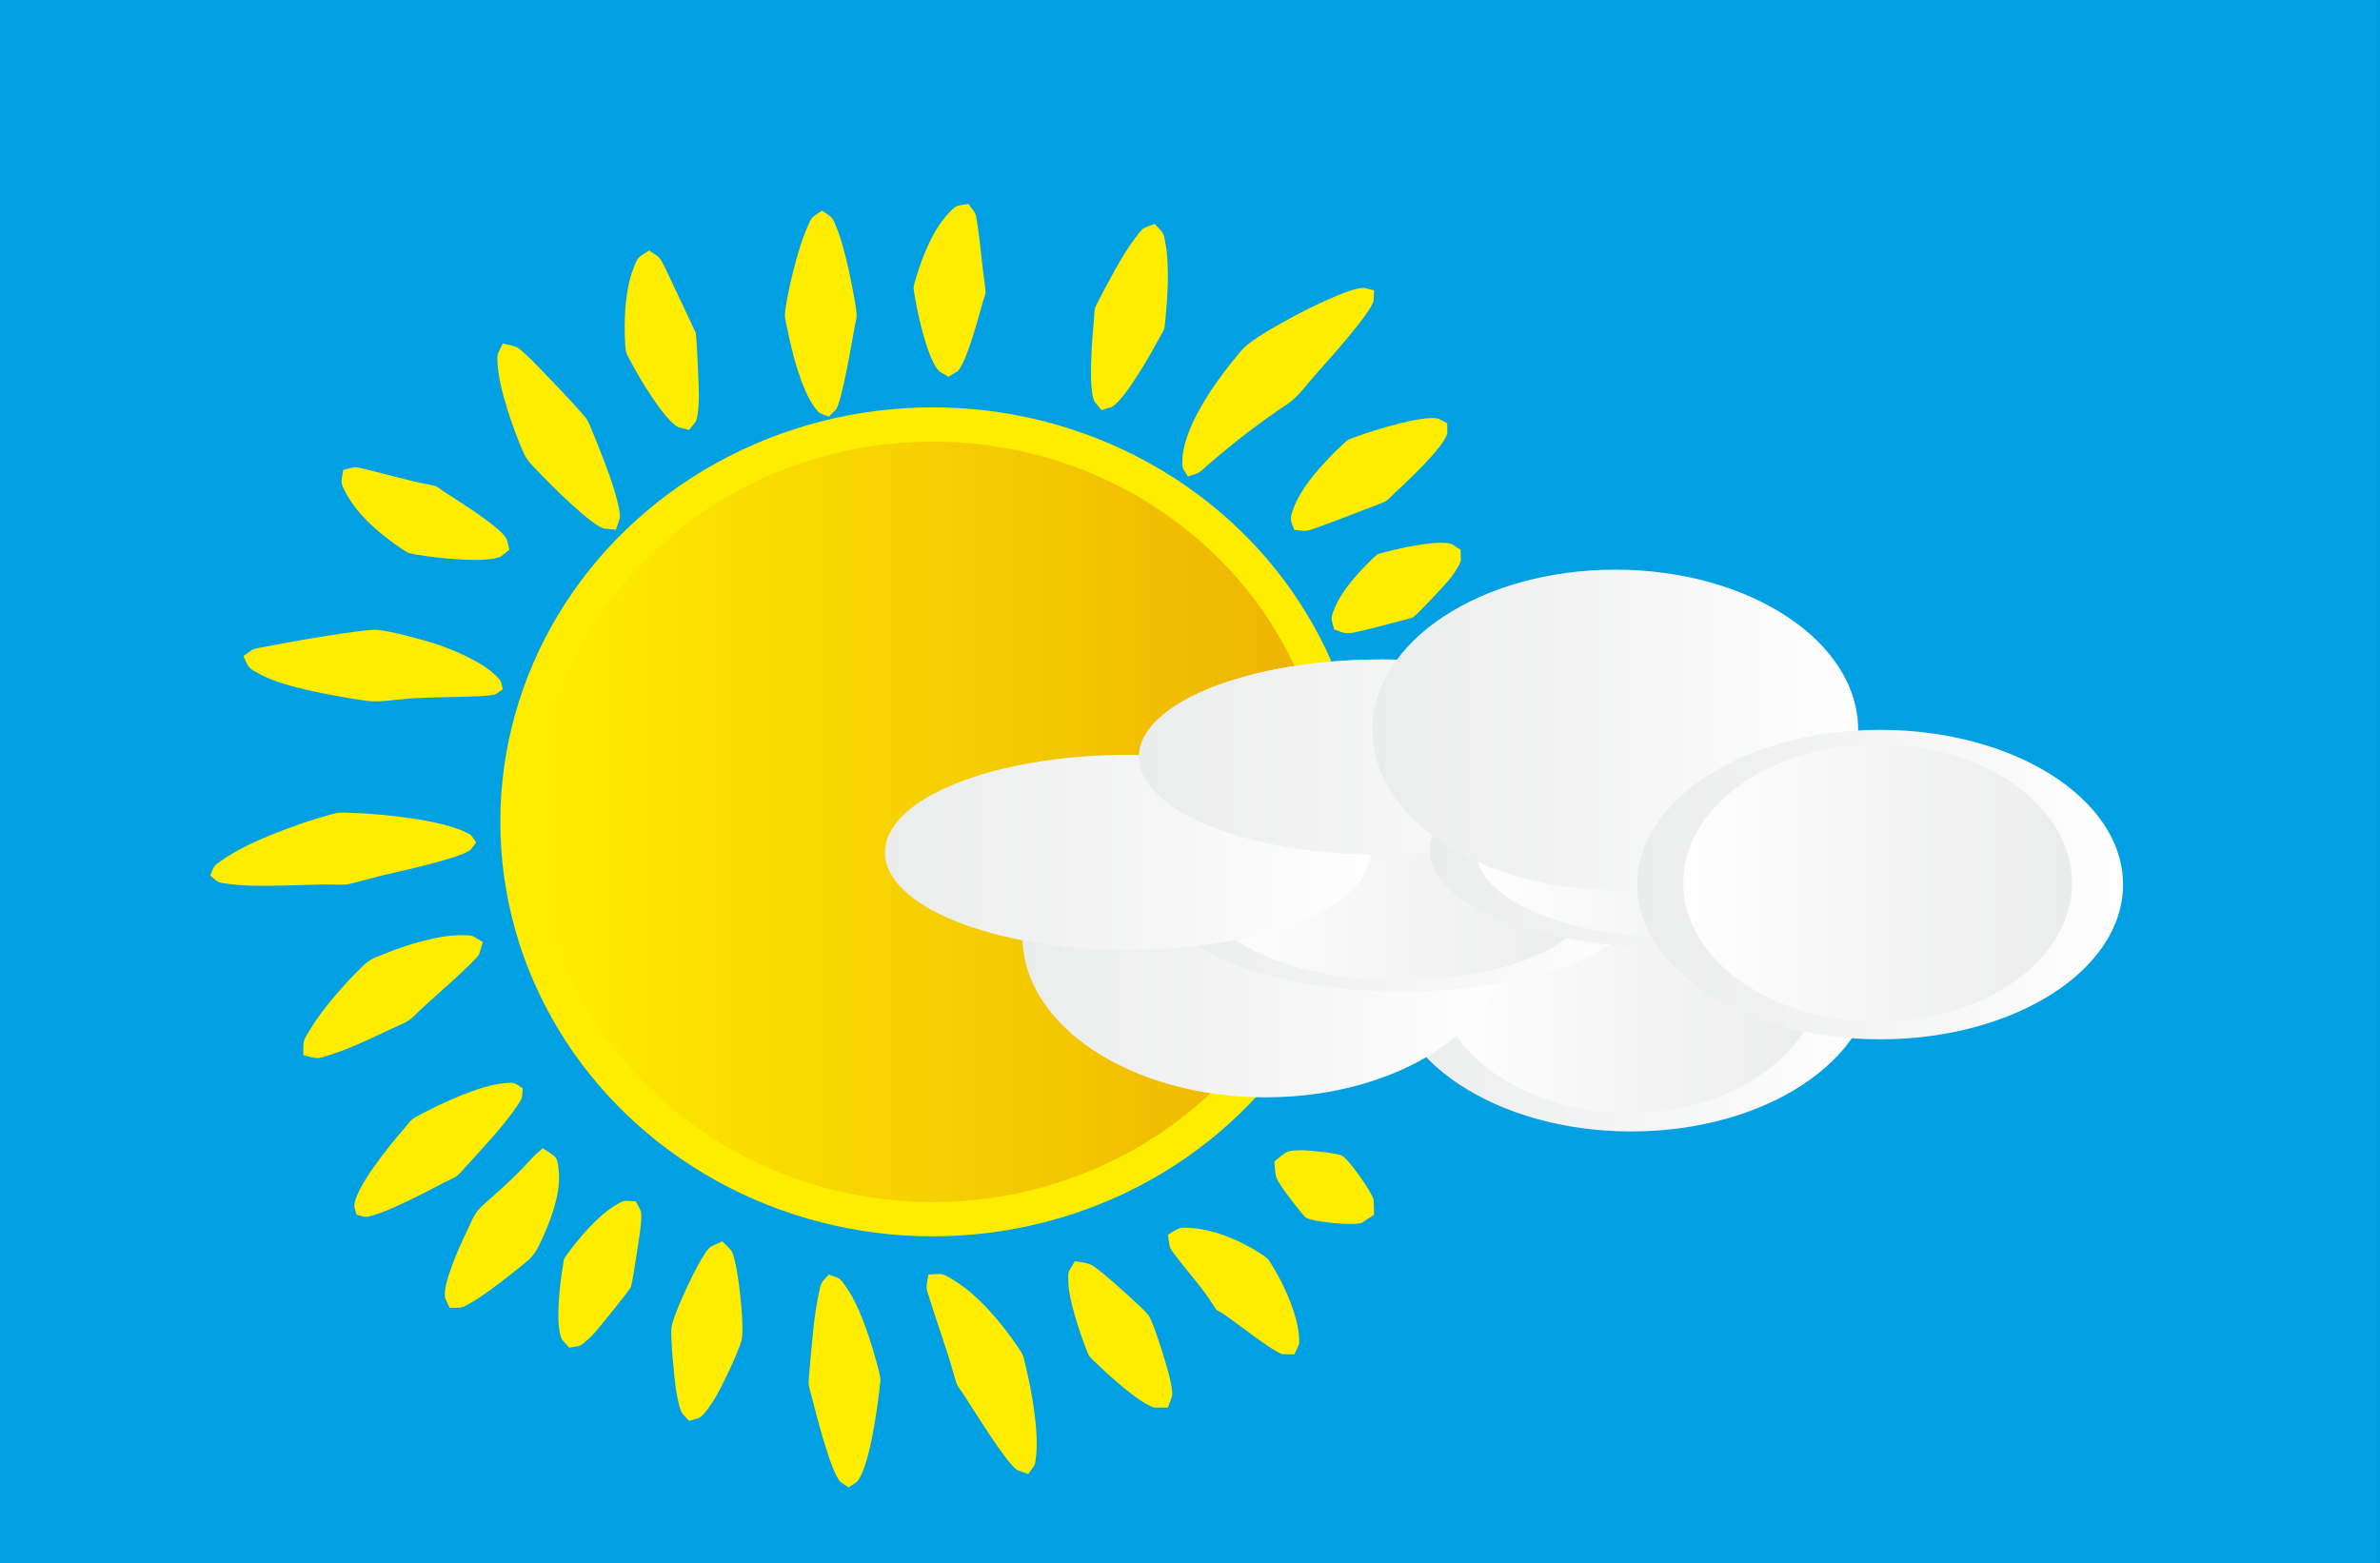 <?xml version='1.0' encoding='utf-8'?>
<svg xmlns="http://www.w3.org/2000/svg" xmlns:xlink="http://www.w3.org/1999/xlink" width="1294.2mm" height="850.23mm" clip-rule="evenodd" fill-rule="evenodd" image-rendering="optimizeQuality" shape-rendering="geometricPrecision" text-rendering="geometricPrecision" version="1.0" viewBox="0 0 113941 74852">
 <rect x="0" y="0" width="113941" height="74852" fill="#333333" stroke="none"/>
 <defs>
  <style type="text/css">
    .fil5 {fill:none}
    .fil0 {fill:#00A0E3}
    .fil1 {fill:#FFED00}
    .fil3 {fill:url(#a)}
    .fil2 {fill:url(#d)}
    .fil4 {fill:url(#e)}
  </style>
  <linearGradient id="a" y1="50%" y2="50%">
   <stop stop-color="#EBECEC" offset="0"/>
   <stop stop-color="#FEFEFE" offset="1"/>
  </linearGradient>
  <linearGradient id="d" x1="25662" x2="63643" y1="39349" y2="39349" gradientUnits="userSpaceOnUse">
   <stop stop-color="#FFED00" offset="0"/>
   <stop stop-color="#EDB203" offset="1"/>
  </linearGradient>
  <linearGradient id="e" x1="100%" x2="0%" y1="50%" y2="50%" xlink:href="#a">
  </linearGradient>
 </defs>
   <rect class="fil0" width="1.1394e5" height="74852"/>
    <ellipse class="fil1" cx="44653" cy="39349" rx="20701" ry="19846"/>
    <ellipse class="fil2" cx="44653" cy="39349" rx="18990" ry="18206"/>
     <ellipse class="fil3" cx="78091" cy="46504" rx="11628" ry="7670"/>
     <ellipse class="fil4" cx="77970" cy="46423" rx="9308" ry="6871"/>
     <ellipse class="fil3" cx="60581" cy="44870" rx="11628" ry="7670"/>
     <ellipse class="fil4" cx="60460" cy="44789" rx="9308" ry="6871"/>
     <ellipse class="fil3" cx="67153" cy="42805" rx="11628" ry="4671"/>
     <ellipse class="fil4" cx="67032" cy="42756" rx="9308" ry="4184"/>
     <ellipse class="fil3" cx="53993" cy="40812" rx="11628" ry="4671"/>
     <ellipse class="fil4" cx="53362" cy="41294" rx="9308" ry="4184"/>
     <ellipse class="fil3" cx="66159" cy="36246" rx="11628" ry="4671"/>
     <ellipse class="fil4" cx="66038" cy="36196" rx="9308" ry="4184"/>
     <ellipse class="fil3" cx="66159" cy="36246" rx="11628" ry="4671"/>
     <ellipse class="fil4" cx="66038" cy="36196" rx="9308" ry="4184"/>
     <ellipse class="fil3" cx="80073" cy="40718" rx="11628" ry="4671"/>
     <ellipse class="fil4" cx="79952" cy="40669" rx="9308" ry="4184"/>
     <ellipse class="fil3" cx="77330" cy="34944" rx="11628" ry="7670"/>
     <ellipse class="fil4" cx="77209" cy="34863" rx="9308" ry="6871"/>
     <ellipse class="fil3" cx="90011" cy="42353" rx="11628" ry="7409"/>
     <ellipse class="fil4" cx="89890" cy="42275" rx="9308" ry="6637"/>
     <path class="fil1" d="m10062 41921c213-508 154-443 590-752 1251-886 3669-1754 5121-2156 527-146 545-106 1089-91 1351 39 4177 312 5424 920 350 170 239 121 512 487l-257 347c-486 430-3645 1095-4341 1263-332 80-1382 383-1630 413-105 12-840-4-995-3-1313 10-3382 155-4645-30-529-77-444-45-868-398z"/>
    <path class="fil5" d="m10062 41921c5342-1307 7177-1592 12736-1592"/>
     <path class="fil1" d="m11654 31414c544-402 390-319 1031-448 945-190 4676-859 5385-809 582 40 2236 485 2853 693 880 297 2204 868 2852 1532 264 270 182 199 297 624l-347 234c-135 55-608 85-769 93-1156 57-2271 35-3445 120-631 45-1344 188-1955 101-1371-196-3921-626-5100-1266-576-313-535-278-802-874z"/>
    <path class="fil5" d="m11654 31414c3143 949 7526-307 12418 1592"/>
     <path class="fil1" d="m16430 22498c664-164 503-166 1130-17 1036 246 1945 523 3014 727 422 81 309 83 677 327 642 426 2712 1693 3007 2273l132 511-414 326c-682 334-3090 73-3892-69-471-84-450-29-840-290-966-646-2093-1585-2649-2619-306-569-272-520-165-1169z"/>
    <path class="fil5" d="m16430 22498c2252 2188 5040 2819 7960 3821"/>
     <path class="fil1" d="m24072 16449c774 172 630 100 1201 616 358 324 2645 2718 2837 3033 153 253 794 1920 933 2293 188 500 688 1943 632 2418l-190 555-582-60c-661-212-2514-2070-3070-2657-321-339-581-549-770-972-485-1086-1187-3107-1243-4266-27-551-15-381 252-960z"/>
    <path class="fil5" d="m24072 16449c1778 3644 3302 5593 5413 8915"/>
     <path class="fil1" d="m31077 11991c562 379 472 270 768 840 96 185 1462 3101 1464 3107 45 175 154 2692 151 3e3 -2 280-32 1006-147 1240l-326 410-507-130c-675-336-1890-2388-2260-3106-209-406-254-370-285-823-76-1110-23-2603 377-3644 233-608 205-536 765-894z"/>
    <path class="fil5" d="m31077 11991c-98 3132 948 5709 1910 8597"/>
     <path class="fil1" d="m39356 10080c535 371 482 291 721 881 371 916 748 2789 902 3796 72 465 10 489-73 948-120 669-595 3477-883 3903l-349 343c-471-202-409-97-674-452-652-874-1091-2669-1306-3745-92-463-156-529-86-1002 153-1020 602-2877 1014-3809 254-578 197-499 734-863z"/>
    <path class="fil5" d="m39356 10080c0 3010-270 7032 318 9871"/>
     <path class="fil1" d="m46360 9762c383 509 339 384 432 974 152 957 221 1990 365 2974 61 418 22 302-99 725-201 698-770 2915-1221 3344l-432 262-432-259c-546-511-1038-2727-1160-3504-72-458-121-413 4-851 298-1041 811-2367 1552-3168 411-446 379-396 991-497z"/>
    <path class="fil5" d="m46360 9762c-1110 2584-955 5506-955 8279"/>
     <path class="fil1" d="m55276 10717c456 482 425 388 535 1024 183 1056 80 2576-26 3654-48 485-72 388-306 828-377 709-1617 2911-2251 3260l-499 150-330-405c-318-631-100-3150-26-3942 46-490-31-412 190-838 485-931 1162-2241 1787-3058 388-507 307-435 926-673z"/>
    <path class="fil5" d="m55276 10717c-669 3025-1639 5957-2547 8916"/>
     <path class="fil1" d="m56868 22817c-268-473-289-348-262-844 94-1684 1729-3904 2826-5194 427-502 1697-1187 2312-1528 729-405 2872-1493 3557-1469l482 119-21 498c-165 635-2121 2787-2736 3484-347 393-919 1145-1320 1413-1419 949-2536 1808-3838 2929-527 455-319 362-1e3 592z"/>
    <path class="fil5" d="m56868 22817c1029-3213 6310-6957 8915-8916"/>
     <path class="fil1" d="m61962 25364c-200-534-225-494-34-1027 378-1058 1477-2232 2287-2999 369-348 352-298 834-472 738-268 3117-1019 3825-816l412 219 2 469c-150 683-1994 2376-2558 2907-356 335-272 324-725 494-938 352-1894 744-2833 1076-608 215-567 245-1210 149z"/>
    <path class="fil5" d="m61962 25364c1457-1956 5185-3781 7324-5095"/>
     <path class="fil1" d="m63873 30140c-146-566-186-518 28-1038 348-848 1173-1748 1834-2379 280-267 250-197 632-302 658-180 2538-597 3139-368l417 266 18 496c-43 241-386 721-545 921-189 240-1571 1720-1754 1823-90 50-2292 615-2531 664-655 132-611 147-1238-83z"/>
    <path class="fil5" d="m63873 30140c1801-1692 3924-2586 6050-3821"/>
     <path class="fil1" d="m14520 50518c8-769-33-640 357-1278 607-993 1647-2168 2488-2983 371-360 610-415 1088-609 1044-424 2593-899 3715-874 555 13 389 16 949 331l-175 578c-198 369-2312 2189-2811 2659-347 326-417 474-856 671-1066 477-2334 1139-3424 1478-719 224-583 216-1331 27z"/>
    <path class="fil5" d="m14520 50518c3130-2400 4776-3921 8597-5413"/>
     <path class="fil1" d="m25027 52110c-38 517-6 440-284 861-612 923-1798 2175-2561 3022-407 450-357 333-902 617-659 345-3178 1687-3824 1652l-389-102-104-392c-26-842 1764-3020 2325-3662 414-474 317-476 866-762 1045-544 2793-1371 3961-1478 516-48 480-45 912 244z"/>
    <path class="fil5" d="m25027 52110c-1886 838-6542 4577-7960 6050"/>
     <path class="fil1" d="m25982 54976c682 458 719 354 775 1213 72 1093-454 2398-917 3370-319 669-551 779-1108 1236-482 396-2157 1701-2691 1816l-516 7-1-1-216-475c-136-685 736-2555 1054-3215 295-615 322-843 846-1305 663-584 1346-1186 1948-1834 412-444 299-355 826-812z"/>
    <path class="fil5" d="m25982 54976c513 2006-2916 5085-4457 7642"/>
     <path class="fil1" d="m30440 57523c280 530 279 439 251 1003-15 310-409 2908-487 3087-84 192-1595 2057-1819 2289-134 139-472 466-642 536l-487 90-334-367c-364-629-121-2684 7-3426 73-419 3-388 252-724 567-768 1416-1767 2228-2269 486-301 438-259 1031-219z"/>
    <path class="fil5" d="m30440 57523c-1432 2149-2372 4569-3184 7005"/>
     <path class="fil1" d="m34579 59434c535 541 477 401 647 1143 155 675 428 3026 273 3609-144 540-937 2201-1248 2724-152 256-531 837-770 978l-494 143-334-370c-133-221-249-857-291-1134-87-572-260-2404-220-2915 45-584 1076-2743 1434-3316 406-649 310-542 1003-862z"/>
    <path class="fil5" d="m34579 59434c-293 1513-1200 7529-1592 8597"/>
     <path class="fil1" d="m39674 61026c565 191 523 146 859 632 685 988 1218 2734 1521 3904 146 559 95 516 32 1095-95 875-494 3692-1066 4295l-391 263-392-259c-476-486-1178-3313-1375-4083-141-549-183-467-129-1029 111-1171 218-2779 462-3900 124-567 78-473 479-918z"/>
    <path class="fil5" d="m39674 61026c722 2547 955 7471 955 10189"/>
     <path class="fil1" d="m44450 61026c721-50 642-81 1255 296 1159 712 2266 2054 3027 3174 314 461 257 457 391 1002 283 1148 618 3090 477 4249-61 502-45 347-374 831l-516-186c-537-333-2118-2929-2575-3621-289-439-297-330-434-837-350-1287-785-2420-1171-3667-212-685-210-510-80-1241z"/>
    <path class="fil5" d="m44450 61026c2492 2658 3671 6141 4776 9552"/>
     <path class="fil1" d="m51455 60389c832 116 741 104 1379 606 346 271 1959 1709 2149 1975 257 361 1013 2797 1089 3334 90 633 70 422-159 1090h-636c-666-151-2226-1575-2745-2079-374-363-370-290-551-769-312-825-804-2266-834-3136-21-623-21-430 308-1021z"/>
    <path class="fil5" d="m51455 60389c659 1483 3414 5568 4458 7005"/>
     <path class="fil1" d="m55913 59115c591-356 521-366 1189-313 1133 91 2371 640 3314 1261 360 238 319 262 549 633 538 871 1152 2262 1223 3282 34 481 11 344-226 869l-558-10c-453-105-2266-1553-2849-1936-326-214-264-85-461-399-552-876-1129-1476-1735-2277-410-540-343-399-446-1110z"/>
    <path class="fil5" d="m55913 59115c3075 1403 4279 2914 6049 5732"/>
     <path class="fil1" d="m61007 55613c636-513 552-529 1346-539 294-4 1670 140 1882 250 334 173 1438 1733 1529 2133l19 703-591 390c-406 152-2355-45-2675-252-123-79-957-1176-1080-1360-420-631-355-520-430-1325z"/>
    <path class="fil5" d="m61007 55613c1580 614 3146 1732 4776 2547"/>
</svg>